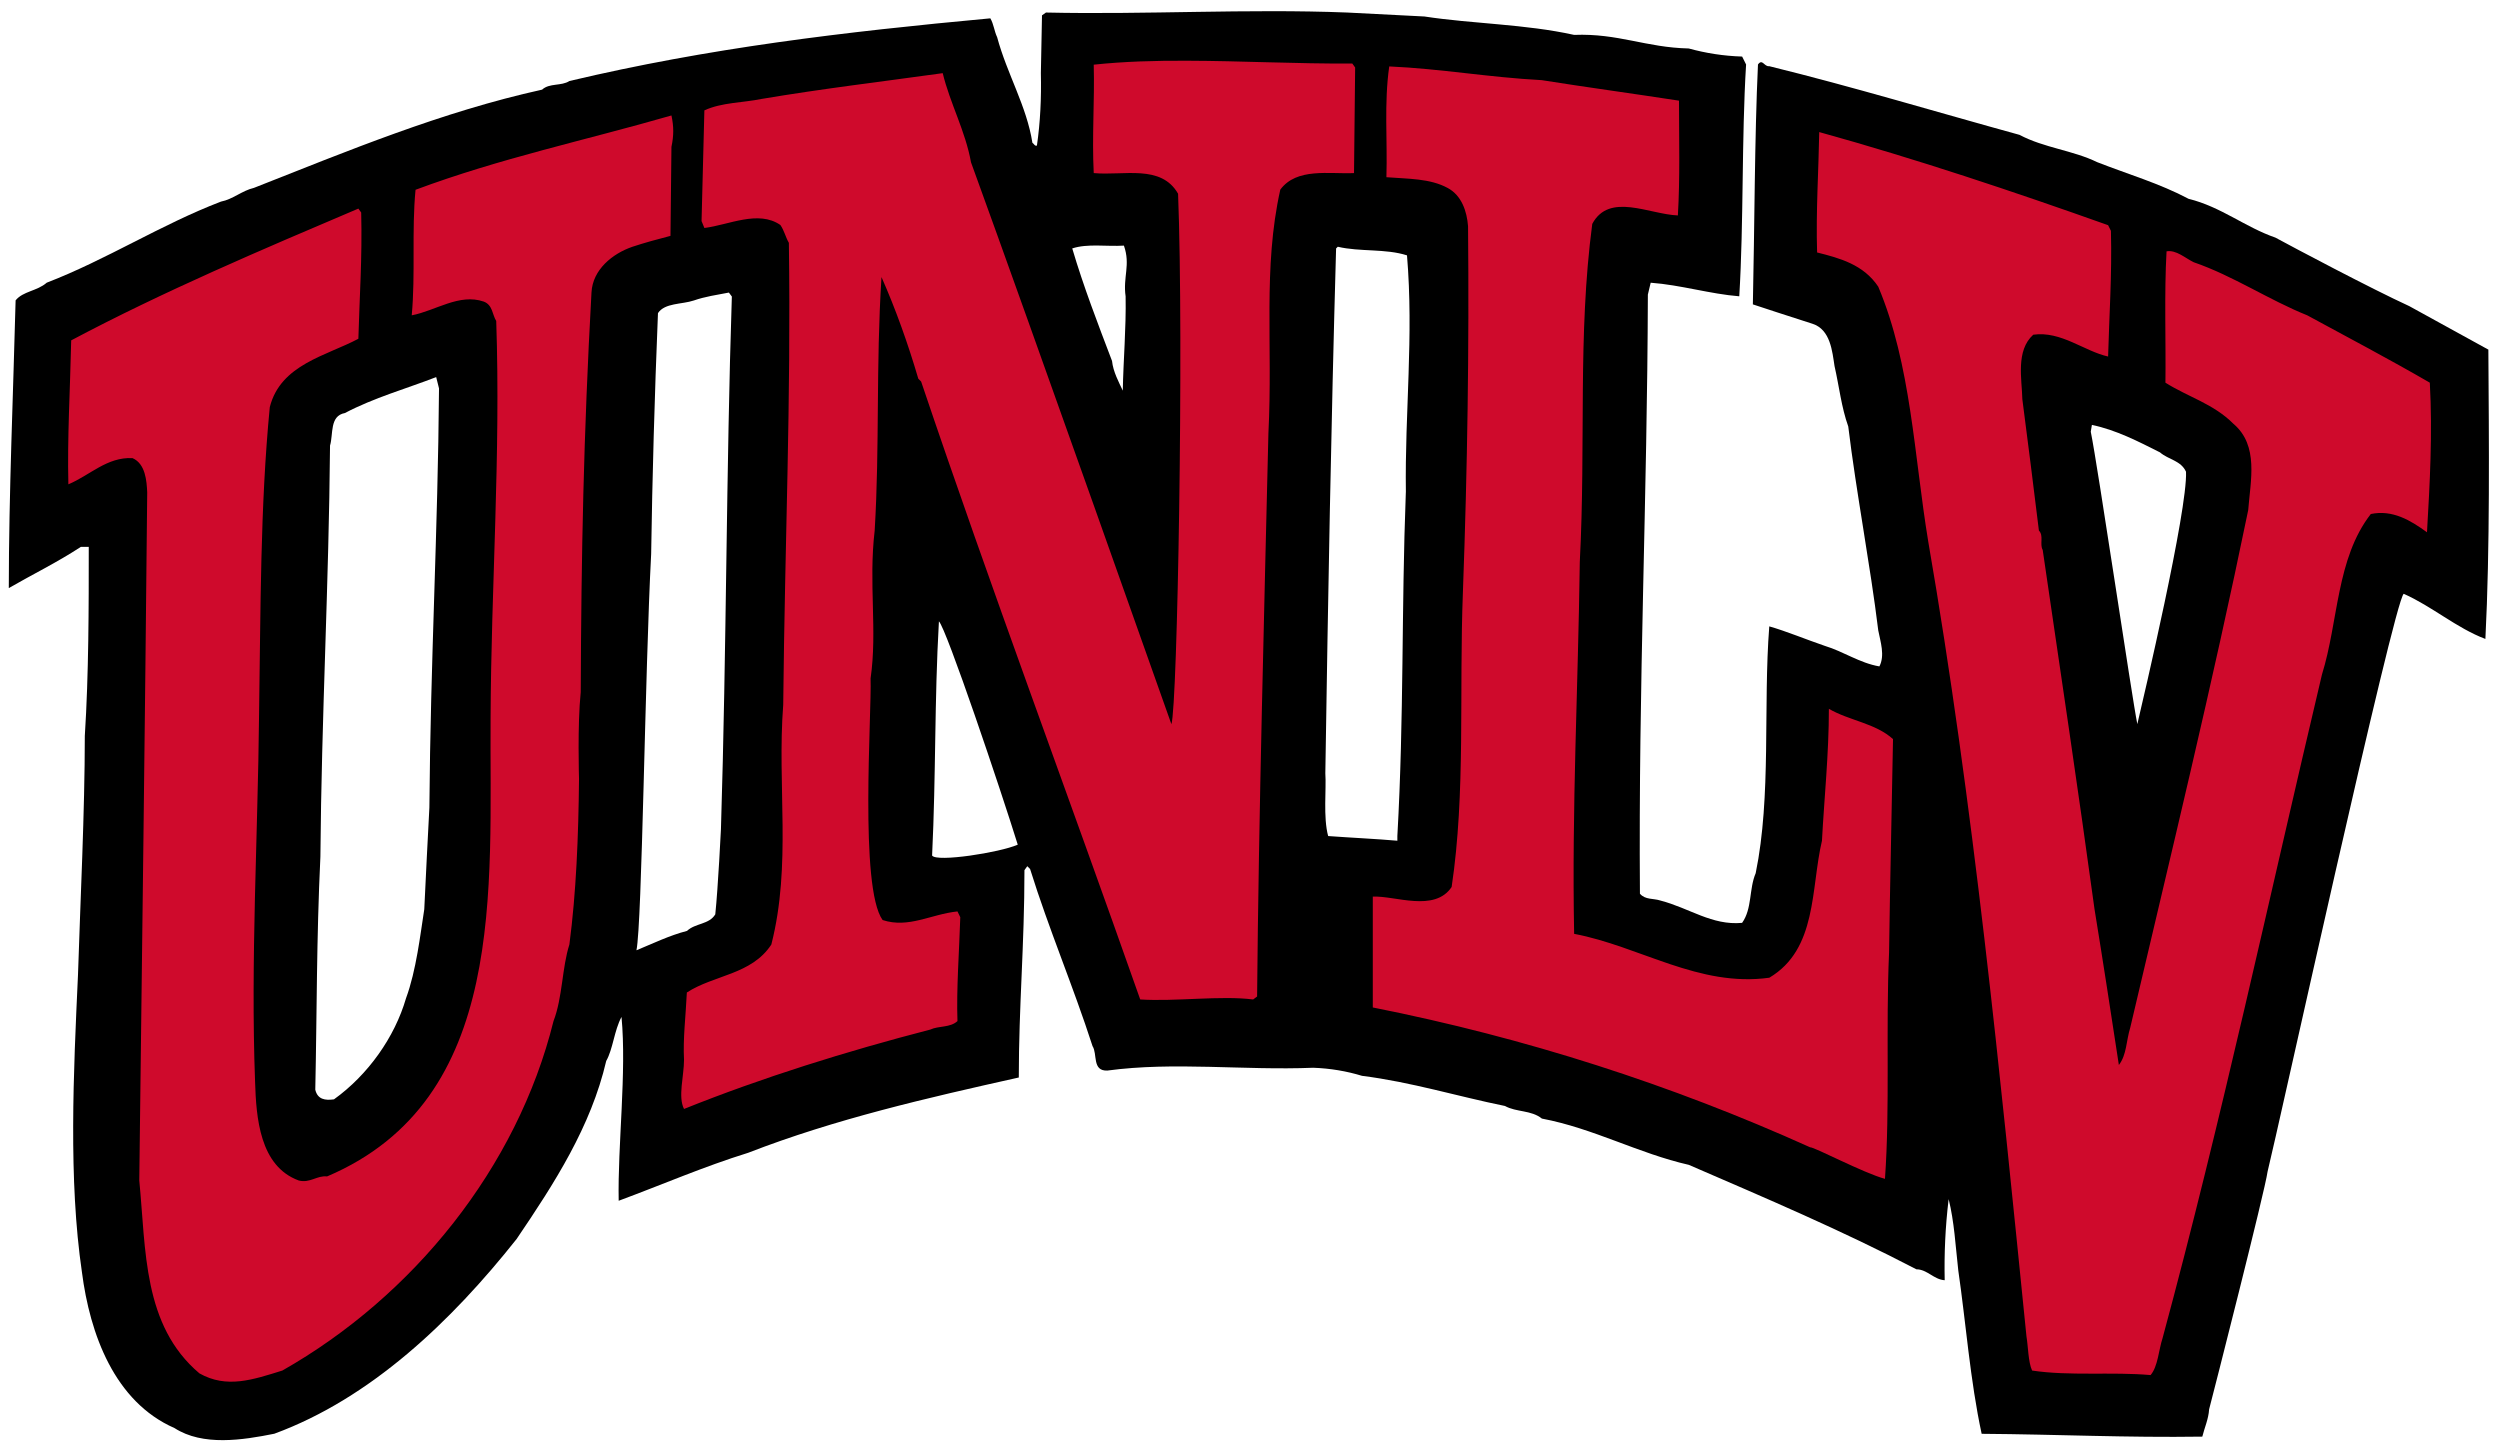 <svg height="40pt" viewBox="0 0 69 40" width="69pt" xmlns="http://www.w3.org/2000/svg"><path d="m68.676 9.648-2.18-1.199c-1.062-.488-3.184-1.613-3.695-1.891-.828-.285-1.504-.852-2.395-1.07-.801-.426-1.676-.68-2.523-1.012-.672-.328-1.469-.395-2.145-.754-2.301-.633-4.586-1.324-6.906-1.895-.141.02-.188-.219-.312-.047-.094 2.004-.094 4.508-.141 6.621 0 0 1.23.406 1.645.535.5.16.547.773.609 1.168.129.566.188 1.133.379 1.668.219 1.812.609 3.832.828 5.629.062.316.188.691.031.992-.547-.094-.988-.41-1.504-.566-.516-.176-1.078-.41-1.535-.539-.172 2.211.062 4.684-.375 6.812-.188.438-.094.977-.375 1.371-.832.078-1.457-.41-2.258-.617-.188-.062-.418-.016-.562-.188-.043-5.832.203-10.906.219-16.535l.078-.328c.832.062 1.645.312 2.445.375.125-2.062.062-4.332.188-6.398l-.109-.219c-.516-.016-1.004-.094-1.473-.223-1.188-.027-1.941-.422-3.164-.375-1.363-.301-2.77-.301-4.133-.508l-2.129-.109c-2.773-.109-5.562.062-8.316 0l-.109.078-.031 1.594c.016.691-.016 1.355-.109 2-.062.02-.078-.047-.125-.078-.156-1.008-.703-1.906-.973-2.914-.078-.16-.094-.363-.188-.52-4.055.375-7.781.82-11.617 1.73-.223.145-.551.051-.754.238-2.773.613-5.355 1.688-7.953 2.711-.332.078-.582.316-.91.379-1.645.629-3.164 1.605-4.809 2.238-.266.234-.656.234-.859.488-.062 2.457-.188 5.371-.188 7.941.656-.379 1.332-.707 1.988-1.137h.219c0 1.656 0 3.516-.109 5.219 0 2.082-.125 4.586-.188 6.59-.125 2.711-.266 5.656.109 8.211.219 1.699.895 3.574 2.555 4.301.781.504 1.879.332 2.754.156 2.66-.977 4.887-3.102 6.688-5.375 1.047-1.543 2.051-3.102 2.473-4.914.188-.332.219-.836.422-1.215.145 1.527-.109 3.547-.078 5.074 1.191-.441 2.352-.945 3.574-1.324 2.395-.93 4.93-1.512 7.469-2.078 0-1.973.156-3.641.156-5.723l.078-.109.078.078c.516 1.656 1.188 3.23 1.723 4.887.141.219-.016.691.406.676 1.848-.25 3.758 0 5.684-.078.469.016.926.094 1.348.223 1.363.172 2.633.566 3.945.832.316.176.723.109 1.02.348 1.426.27 2.664.961 4.055 1.277 2.113.914 4.227 1.812 6.281 2.883.297 0 .484.285.781.301-.016-.727.016-1.465.109-2.238.156.629.188 1.277.266 1.969.207 1.418.328 3.043.645 4.508 2.129.016 3.992.109 6.09.078.062-.25.172-.488.188-.754.109-.41 1.551-6.07 1.613-6.559.266-1.055 3.492-15.758 3.758-15.949.785.348 1.457.945 2.254 1.246.129-2.52.098-5.453.082-7.992m-56.828 12.648c-.047.883-.094 1.812-.141 2.805-.109.691-.219 1.684-.504 2.457-.312 1.074-1.047 2.113-1.988 2.789-.25.035-.453 0-.516-.266.047-2.191.031-4.113.141-6.43.031-3.895.234-7.488.266-11.348.094-.316-.016-.82.41-.898.812-.426 1.672-.664 2.52-.992l.078.312c-.031 3.973-.234 7.457-.266 11.57m8.047.598s-.078 1.594-.156 2.348c-.172.285-.547.238-.781.457-.484.125-.941.348-1.395.535.156-.738.234-7.672.406-10.938.031-2.094.094-4.363.188-6.648.188-.285.66-.238.988-.348.312-.109.641-.156.969-.219l.082.109c-.156 4.742-.145 9.688-.301 14.703m5.828.727c.109-2.273.062-4.242.188-6.465.203.191 1.707 4.652 2.176 6.164-.5.219-2.238.488-2.363.301m5.34-15.434c.016.898-.062 1.734-.078 2.602-.109-.234-.266-.52-.297-.82-.395-1.039-.785-2.047-1.098-3.105.422-.141.953-.047 1.426-.078.188.535-.031.867.047 1.402m7.734 5.406c-.125 3.277-.047 6.148-.234 9.488v.129c-.578-.051-1.27-.082-1.91-.129-.141-.52-.047-1.293-.078-1.734.078-5.027.156-9.488.297-14.484l.047-.047c.609.145 1.316.047 1.91.238.188 2.254-.062 4.305-.031 6.539m20.188 6.398c-.145-.707-1.098-7.168-1.285-8.07l.031-.188c.672.141 1.281.457 1.879.758.234.203.578.223.719.535.047 1.055-1.188 6.305-1.344 6.965"/><path d="m32.773 1.676c-.883-.004-1.75.02-2.586.109.027 1.008-.051 1.969 0 2.992.828.078 1.859-.25 2.328.57.16 4.117-.016 14.137-.184 14.641 0 0-3.84-10.859-5.531-15.508-.156-.867-.578-1.625-.781-2.461-1.707.238-3.305.426-4.996.711-.531.109-1.098.094-1.582.316l-.078 3.055.078.191c.672-.082 1.488-.504 2.098-.082.109.16.141.332.234.492.062 4.441-.109 8.129-.156 12.75-.172 2.238.234 4.41-.328 6.617-.547.836-1.582.836-2.332 1.324-.031.664-.109 1.262-.078 1.859 0 .441-.172 1.023 0 1.355 2.16-.867 4.477-1.59 6.797-2.191.234-.109.547-.047.75-.234-.031-.883.047-1.906.078-2.867l-.078-.16c-.738.078-1.348.473-2.066.238-.645-.898-.297-5.707-.332-6.668.191-1.324-.059-2.617.113-4.082.141-2.348.031-4.508.188-6.996.391.883.734 1.844 1.016 2.805l.078.078c1.93 5.723 4.043 11.363 6.047 17.055.969.062 2.223-.113 3.117 0l.109-.082c.043-4.961.203-10.922.312-15.539.125-2.473-.156-4.555.328-6.73.453-.613 1.348-.426 2.035-.457l.031-2.914-.078-.109c-1.547.008-3.074-.074-4.551-.078zm5.57.156c-.145 1.023-.047 2.031-.078 3.059.594.047 1.203.031 1.691.297.387.207.531.648.562 1.055.031 3.422-.016 6.637-.141 10.074-.109 2.82.078 5.562-.312 8.164-.473.707-1.566.234-2.176.266v3.059c4.211.836 8.234 2.129 12.07 3.859.109-.012 1.473.711 2.066.871.141-1.988.02-4.133.113-6.242.027-1.957.074-3.879.109-5.895-.488-.441-1.207-.508-1.77-.836 0 1.246-.129 2.473-.191 3.641-.312 1.324-.125 2.992-1.453 3.781-1.945.27-3.57-.867-5.387-1.211-.066-3.516.109-6.746.156-10.262.172-3.324-.062-6.242.344-9.332.469-.879 1.566-.266 2.363-.234.062-1.023.031-2.16.031-3.168-1.219-.188-2.613-.379-3.789-.566-1.469-.078-2.785-.316-4.211-.379zm-19.812 1.355c-2.395.691-4.727 1.18-7.062 2.051-.109 1.133 0 2.328-.105 3.465.656-.125 1.312-.613 1.988-.379.25.094.234.363.344.535.125 3.734-.141 7.297-.156 10.973-.031 4.68.484 10.512-4.512 12.637-.281-.031-.469.191-.781.113-1.082-.395-1.176-1.738-1.207-2.727-.125-3.328.078-6.859.109-10.059.047-3.023.031-5.812.297-8.559.297-1.18 1.566-1.418 2.445-1.887.031-1.152.109-2.211.078-3.484l-.078-.109c-2.664 1.133-5.371 2.281-7.926 3.637-.031 1.422-.109 2.664-.078 3.973.598-.25 1.066-.758 1.77-.723.359.156.391.629.406.945-.062 6.523-.141 12.559-.219 18.992.188 1.922.094 4 1.66 5.324.754.426 1.473.176 2.289-.078 3.613-2.051 6.48-5.598 7.484-9.645.25-.645.234-1.48.438-2.113.188-1.434.25-2.977.266-4.57 0 0-.047-1.496.047-2.395.016-3.848.078-7.078.297-11.031.031-.633.582-1.074 1.129-1.262.328-.109.688-.207 1.051-.301l.027-2.457c.066-.316.066-.555 0-.867zm31.68.457c-.016 1.008-.094 2.191-.059 3.324.621.156 1.281.332 1.688.945.91 2.16.988 4.664 1.379 7.031 1.25 7.234 1.977 14.656 2.711 21.938.047.27.047.711.156.945 1.031.156 2.207.031 3.27.125.203-.234.223-.695.332-1.023 1.645-6.086 2.941-12.164 4.398-18.312.457-1.465.391-3.199 1.348-4.43.598-.125 1.094.172 1.551.504.078-1.355.156-2.711.078-4.129-1.113-.645-2.254-1.246-3.383-1.859-1.062-.426-2.035-1.086-3.133-1.465-.234-.113-.484-.348-.75-.301-.066 1.137-.016 2.539-.031 3.625.625.395 1.328.582 1.879 1.137.703.598.469 1.559.406 2.379-.988 4.805-2.145 9.551-3.258 14.293-.109.348-.094.742-.312 1.023-.219-1.434-.438-2.867-.672-4.301-.441-3.23-.941-6.57-1.43-9.914-.09-.156.035-.395-.105-.535-.156-1.262-.297-2.41-.457-3.625-.012-.551-.188-1.34.301-1.781.766-.109 1.41.457 2.066.602.031-1.152.109-2.238.078-3.469l-.078-.156c-2.613-.93-5.309-1.832-7.973-2.57zm0 0" fill="#cf0a2c"/></svg>